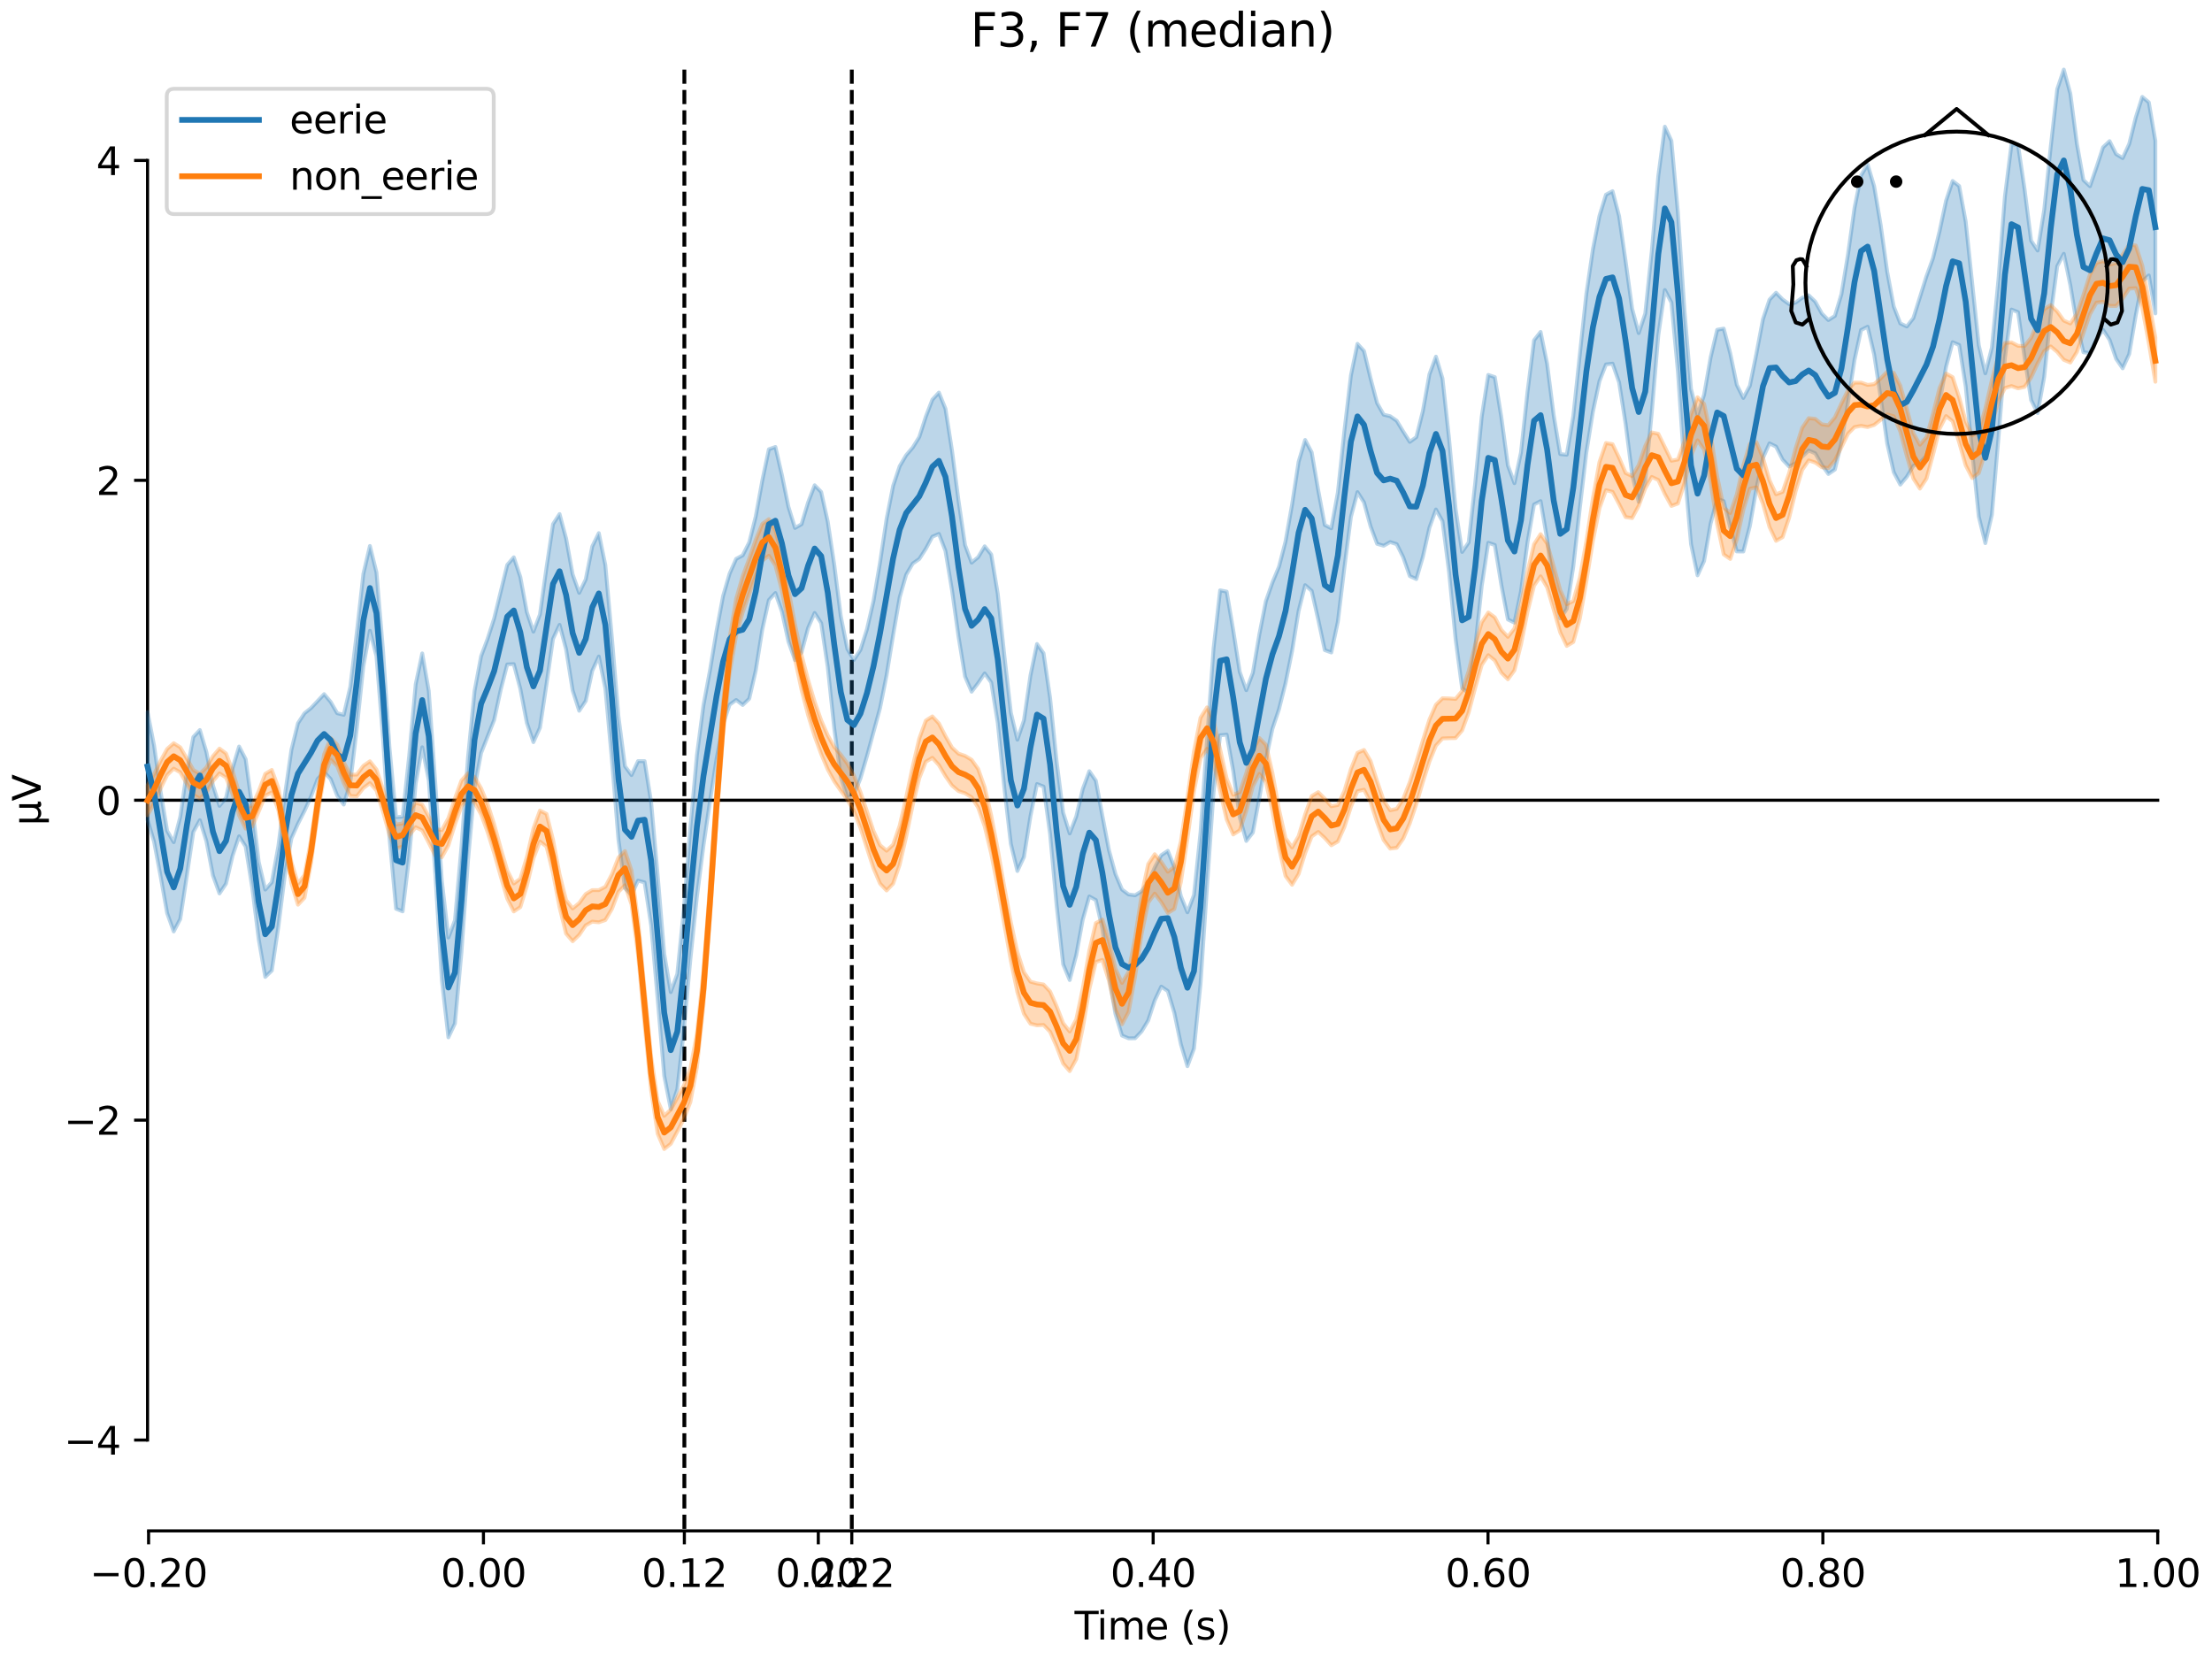 <?xml version="1.0" encoding="utf-8" standalone="no"?>
<!DOCTYPE svg PUBLIC "-//W3C//DTD SVG 1.1//EN"
  "http://www.w3.org/Graphics/SVG/1.1/DTD/svg11.dtd">
<svg xmlns:xlink="http://www.w3.org/1999/xlink" width="576pt" height="432pt" viewBox="0 0 576 432" xmlns="http://www.w3.org/2000/svg" version="1.1">
 <defs>
  <style type="text/css">*{stroke-linejoin: round; stroke-linecap: butt}</style>
 </defs>
 <g id="figure_1">
  <g id="patch_1">
   <path d="M 0 432 
L 576 432 
L 576 0 
L 0 0 
z
" style="fill: #ffffff"/>
  </g>
  <g id="axes_1">
   <g id="patch_2">
    <path d="M 38.421 398.644 
L 561.867 398.644 
L 561.867 18.118 
L 38.421 18.118 
L 38.421 398.644 
z
" style="fill: none; opacity: 0"/>
   </g>
   <g id="patch_3">
    <path d="M 38.421 374.977 
L 38.421 41.785 
" style="fill: none; stroke: #000000; stroke-width: 0.8; stroke-linejoin: miter; stroke-linecap: square"/>
   </g>
   <g id="LineCollection_1">
    <path d="M 178.206 18.118 
L 178.206 398.644 
" clip-path="url(#pbaca45c23a)" style="fill: none; stroke-dasharray: 3.7,1.6; stroke-dashoffset: 0; stroke: #000000"/>
    <path d="M 221.804 18.118 
L 221.804 398.644 
" clip-path="url(#pbaca45c23a)" style="fill: none; stroke-dasharray: 3.7,1.6; stroke-dashoffset: 0; stroke: #000000"/>
   </g>
   <g id="matplotlib.axis_1">
    <g id="xtick_1">
     <g id="line2d_1">
      <defs>
       <path id="me5c1eb3498" d="M 0 0 
L 0 3.5 
" style="stroke: #000000; stroke-width: 0.8"/>
      </defs>
      <g>
       <use xlink:href="#me5c1eb3498" x="38.693" y="398.644" style="stroke: #000000; stroke-width: 0.8"/>
      </g>
     </g>
     <g id="text_1">
      <!-- −0.20 -->
      <g transform="translate(23.37 413.242) scale(0.1 -0.1)">
       <defs>
        <path id="DejaVuSans-2212" d="M 678 2272 
L 4684 2272 
L 4684 1741 
L 678 1741 
L 678 2272 
z
" transform="scale(0.016)"/>
        <path id="DejaVuSans-30" d="M 2034 4250 
Q 1547 4250 1301 3770 
Q 1056 3291 1056 2328 
Q 1056 1369 1301 889 
Q 1547 409 2034 409 
Q 2525 409 2770 889 
Q 3016 1369 3016 2328 
Q 3016 3291 2770 3770 
Q 2525 4250 2034 4250 
z
M 2034 4750 
Q 2819 4750 3233 4129 
Q 3647 3509 3647 2328 
Q 3647 1150 3233 529 
Q 2819 -91 2034 -91 
Q 1250 -91 836 529 
Q 422 1150 422 2328 
Q 422 3509 836 4129 
Q 1250 4750 2034 4750 
z
" transform="scale(0.016)"/>
        <path id="DejaVuSans-2e" d="M 684 794 
L 1344 794 
L 1344 0 
L 684 0 
L 684 794 
z
" transform="scale(0.016)"/>
        <path id="DejaVuSans-32" d="M 1228 531 
L 3431 531 
L 3431 0 
L 469 0 
L 469 531 
Q 828 903 1448 1529 
Q 2069 2156 2228 2338 
Q 2531 2678 2651 2914 
Q 2772 3150 2772 3378 
Q 2772 3750 2511 3984 
Q 2250 4219 1831 4219 
Q 1534 4219 1204 4116 
Q 875 4013 500 3803 
L 500 4441 
Q 881 4594 1212 4672 
Q 1544 4750 1819 4750 
Q 2544 4750 2975 4387 
Q 3406 4025 3406 3419 
Q 3406 3131 3298 2873 
Q 3191 2616 2906 2266 
Q 2828 2175 2409 1742 
Q 1991 1309 1228 531 
z
" transform="scale(0.016)"/>
       </defs>
       <use xlink:href="#DejaVuSans-2212"/>
       <use xlink:href="#DejaVuSans-30" transform="translate(83.789 0)"/>
       <use xlink:href="#DejaVuSans-2e" transform="translate(147.412 0)"/>
       <use xlink:href="#DejaVuSans-32" transform="translate(179.199 0)"/>
       <use xlink:href="#DejaVuSans-30" transform="translate(242.822 0)"/>
      </g>
     </g>
    </g>
    <g id="xtick_2">
     <g id="line2d_2">
      <g>
       <use xlink:href="#me5c1eb3498" x="125.889" y="398.644" style="stroke: #000000; stroke-width: 0.8"/>
      </g>
     </g>
     <g id="text_2">
      <!-- 0.00 -->
      <g transform="translate(114.756 413.242) scale(0.1 -0.1)">
       <use xlink:href="#DejaVuSans-30"/>
       <use xlink:href="#DejaVuSans-2e" transform="translate(63.623 0)"/>
       <use xlink:href="#DejaVuSans-30" transform="translate(95.41 0)"/>
       <use xlink:href="#DejaVuSans-30" transform="translate(159.033 0)"/>
      </g>
     </g>
    </g>
    <g id="xtick_3">
     <g id="line2d_3">
      <g>
       <use xlink:href="#me5c1eb3498" x="178.206" y="398.644" style="stroke: #000000; stroke-width: 0.8"/>
      </g>
     </g>
     <g id="text_3">
      <!-- 0.12 -->
      <g transform="translate(167.073 413.242) scale(0.1 -0.1)">
       <defs>
        <path id="DejaVuSans-31" d="M 794 531 
L 1825 531 
L 1825 4091 
L 703 3866 
L 703 4441 
L 1819 4666 
L 2450 4666 
L 2450 531 
L 3481 531 
L 3481 0 
L 794 0 
L 794 531 
z
" transform="scale(0.016)"/>
       </defs>
       <use xlink:href="#DejaVuSans-30"/>
       <use xlink:href="#DejaVuSans-2e" transform="translate(63.623 0)"/>
       <use xlink:href="#DejaVuSans-31" transform="translate(95.41 0)"/>
       <use xlink:href="#DejaVuSans-32" transform="translate(159.033 0)"/>
      </g>
     </g>
    </g>
    <g id="xtick_4">
     <g id="line2d_4">
      <g>
       <use xlink:href="#me5c1eb3498" x="213.084" y="398.644" style="stroke: #000000; stroke-width: 0.8"/>
      </g>
     </g>
     <g id="text_4">
      <!-- 0.20 -->
      <g transform="translate(201.952 413.242) scale(0.1 -0.1)">
       <use xlink:href="#DejaVuSans-30"/>
       <use xlink:href="#DejaVuSans-2e" transform="translate(63.623 0)"/>
       <use xlink:href="#DejaVuSans-32" transform="translate(95.41 0)"/>
       <use xlink:href="#DejaVuSans-30" transform="translate(159.033 0)"/>
      </g>
     </g>
    </g>
    <g id="xtick_5">
     <g id="line2d_5">
      <g>
       <use xlink:href="#me5c1eb3498" x="221.804" y="398.644" style="stroke: #000000; stroke-width: 0.8"/>
      </g>
     </g>
     <g id="text_5">
      <!-- 0.22 -->
      <g transform="translate(210.671 413.242) scale(0.1 -0.1)">
       <use xlink:href="#DejaVuSans-30"/>
       <use xlink:href="#DejaVuSans-2e" transform="translate(63.623 0)"/>
       <use xlink:href="#DejaVuSans-32" transform="translate(95.41 0)"/>
       <use xlink:href="#DejaVuSans-32" transform="translate(159.033 0)"/>
      </g>
     </g>
    </g>
    <g id="xtick_6">
     <g id="line2d_6">
      <g>
       <use xlink:href="#me5c1eb3498" x="300.28" y="398.644" style="stroke: #000000; stroke-width: 0.8"/>
      </g>
     </g>
     <g id="text_6">
      <!-- 0.40 -->
      <g transform="translate(289.147 413.242) scale(0.1 -0.1)">
       <defs>
        <path id="DejaVuSans-34" d="M 2419 4116 
L 825 1625 
L 2419 1625 
L 2419 4116 
z
M 2253 4666 
L 3047 4666 
L 3047 1625 
L 3713 1625 
L 3713 1100 
L 3047 1100 
L 3047 0 
L 2419 0 
L 2419 1100 
L 313 1100 
L 313 1709 
L 2253 4666 
z
" transform="scale(0.016)"/>
       </defs>
       <use xlink:href="#DejaVuSans-30"/>
       <use xlink:href="#DejaVuSans-2e" transform="translate(63.623 0)"/>
       <use xlink:href="#DejaVuSans-34" transform="translate(95.41 0)"/>
       <use xlink:href="#DejaVuSans-30" transform="translate(159.033 0)"/>
      </g>
     </g>
    </g>
    <g id="xtick_7">
     <g id="line2d_7">
      <g>
       <use xlink:href="#me5c1eb3498" x="387.476" y="398.644" style="stroke: #000000; stroke-width: 0.8"/>
      </g>
     </g>
     <g id="text_7">
      <!-- 0.60 -->
      <g transform="translate(376.343 413.242) scale(0.1 -0.1)">
       <defs>
        <path id="DejaVuSans-36" d="M 2113 2584 
Q 1688 2584 1439 2293 
Q 1191 2003 1191 1497 
Q 1191 994 1439 701 
Q 1688 409 2113 409 
Q 2538 409 2786 701 
Q 3034 994 3034 1497 
Q 3034 2003 2786 2293 
Q 2538 2584 2113 2584 
z
M 3366 4563 
L 3366 3988 
Q 3128 4100 2886 4159 
Q 2644 4219 2406 4219 
Q 1781 4219 1451 3797 
Q 1122 3375 1075 2522 
Q 1259 2794 1537 2939 
Q 1816 3084 2150 3084 
Q 2853 3084 3261 2657 
Q 3669 2231 3669 1497 
Q 3669 778 3244 343 
Q 2819 -91 2113 -91 
Q 1303 -91 875 529 
Q 447 1150 447 2328 
Q 447 3434 972 4092 
Q 1497 4750 2381 4750 
Q 2619 4750 2861 4703 
Q 3103 4656 3366 4563 
z
" transform="scale(0.016)"/>
       </defs>
       <use xlink:href="#DejaVuSans-30"/>
       <use xlink:href="#DejaVuSans-2e" transform="translate(63.623 0)"/>
       <use xlink:href="#DejaVuSans-36" transform="translate(95.41 0)"/>
       <use xlink:href="#DejaVuSans-30" transform="translate(159.033 0)"/>
      </g>
     </g>
    </g>
    <g id="xtick_8">
     <g id="line2d_8">
      <g>
       <use xlink:href="#me5c1eb3498" x="474.671" y="398.644" style="stroke: #000000; stroke-width: 0.8"/>
      </g>
     </g>
     <g id="text_8">
      <!-- 0.80 -->
      <g transform="translate(463.538 413.242) scale(0.1 -0.1)">
       <defs>
        <path id="DejaVuSans-38" d="M 2034 2216 
Q 1584 2216 1326 1975 
Q 1069 1734 1069 1313 
Q 1069 891 1326 650 
Q 1584 409 2034 409 
Q 2484 409 2743 651 
Q 3003 894 3003 1313 
Q 3003 1734 2745 1975 
Q 2488 2216 2034 2216 
z
M 1403 2484 
Q 997 2584 770 2862 
Q 544 3141 544 3541 
Q 544 4100 942 4425 
Q 1341 4750 2034 4750 
Q 2731 4750 3128 4425 
Q 3525 4100 3525 3541 
Q 3525 3141 3298 2862 
Q 3072 2584 2669 2484 
Q 3125 2378 3379 2068 
Q 3634 1759 3634 1313 
Q 3634 634 3220 271 
Q 2806 -91 2034 -91 
Q 1263 -91 848 271 
Q 434 634 434 1313 
Q 434 1759 690 2068 
Q 947 2378 1403 2484 
z
M 1172 3481 
Q 1172 3119 1398 2916 
Q 1625 2713 2034 2713 
Q 2441 2713 2670 2916 
Q 2900 3119 2900 3481 
Q 2900 3844 2670 4047 
Q 2441 4250 2034 4250 
Q 1625 4250 1398 4047 
Q 1172 3844 1172 3481 
z
" transform="scale(0.016)"/>
       </defs>
       <use xlink:href="#DejaVuSans-30"/>
       <use xlink:href="#DejaVuSans-2e" transform="translate(63.623 0)"/>
       <use xlink:href="#DejaVuSans-38" transform="translate(95.41 0)"/>
       <use xlink:href="#DejaVuSans-30" transform="translate(159.033 0)"/>
      </g>
     </g>
    </g>
    <g id="xtick_9">
     <g id="line2d_9">
      <g>
       <use xlink:href="#me5c1eb3498" x="561.867" y="398.644" style="stroke: #000000; stroke-width: 0.8"/>
      </g>
     </g>
     <g id="text_9">
      <!-- 1.00 -->
      <g transform="translate(550.734 413.242) scale(0.1 -0.1)">
       <use xlink:href="#DejaVuSans-31"/>
       <use xlink:href="#DejaVuSans-2e" transform="translate(63.623 0)"/>
       <use xlink:href="#DejaVuSans-30" transform="translate(95.41 0)"/>
       <use xlink:href="#DejaVuSans-30" transform="translate(159.033 0)"/>
      </g>
     </g>
    </g>
    <g id="text_10">
     <!-- Time (s) -->
     <g transform="translate(279.815 426.92) scale(0.1 -0.1)">
      <defs>
       <path id="DejaVuSans-54" d="M -19 4666 
L 3928 4666 
L 3928 4134 
L 2272 4134 
L 2272 0 
L 1638 0 
L 1638 4134 
L -19 4134 
L -19 4666 
z
" transform="scale(0.016)"/>
       <path id="DejaVuSans-69" d="M 603 3500 
L 1178 3500 
L 1178 0 
L 603 0 
L 603 3500 
z
M 603 4863 
L 1178 4863 
L 1178 4134 
L 603 4134 
L 603 4863 
z
" transform="scale(0.016)"/>
       <path id="DejaVuSans-6d" d="M 3328 2828 
Q 3544 3216 3844 3400 
Q 4144 3584 4550 3584 
Q 5097 3584 5394 3201 
Q 5691 2819 5691 2113 
L 5691 0 
L 5113 0 
L 5113 2094 
Q 5113 2597 4934 2840 
Q 4756 3084 4391 3084 
Q 3944 3084 3684 2787 
Q 3425 2491 3425 1978 
L 3425 0 
L 2847 0 
L 2847 2094 
Q 2847 2600 2669 2842 
Q 2491 3084 2119 3084 
Q 1678 3084 1418 2786 
Q 1159 2488 1159 1978 
L 1159 0 
L 581 0 
L 581 3500 
L 1159 3500 
L 1159 2956 
Q 1356 3278 1631 3431 
Q 1906 3584 2284 3584 
Q 2666 3584 2933 3390 
Q 3200 3197 3328 2828 
z
" transform="scale(0.016)"/>
       <path id="DejaVuSans-65" d="M 3597 1894 
L 3597 1613 
L 953 1613 
Q 991 1019 1311 708 
Q 1631 397 2203 397 
Q 2534 397 2845 478 
Q 3156 559 3463 722 
L 3463 178 
Q 3153 47 2828 -22 
Q 2503 -91 2169 -91 
Q 1331 -91 842 396 
Q 353 884 353 1716 
Q 353 2575 817 3079 
Q 1281 3584 2069 3584 
Q 2775 3584 3186 3129 
Q 3597 2675 3597 1894 
z
M 3022 2063 
Q 3016 2534 2758 2815 
Q 2500 3097 2075 3097 
Q 1594 3097 1305 2825 
Q 1016 2553 972 2059 
L 3022 2063 
z
" transform="scale(0.016)"/>
       <path id="DejaVuSans-20" transform="scale(0.016)"/>
       <path id="DejaVuSans-28" d="M 1984 4856 
Q 1566 4138 1362 3434 
Q 1159 2731 1159 2009 
Q 1159 1288 1364 580 
Q 1569 -128 1984 -844 
L 1484 -844 
Q 1016 -109 783 600 
Q 550 1309 550 2009 
Q 550 2706 781 3412 
Q 1013 4119 1484 4856 
L 1984 4856 
z
" transform="scale(0.016)"/>
       <path id="DejaVuSans-73" d="M 2834 3397 
L 2834 2853 
Q 2591 2978 2328 3040 
Q 2066 3103 1784 3103 
Q 1356 3103 1142 2972 
Q 928 2841 928 2578 
Q 928 2378 1081 2264 
Q 1234 2150 1697 2047 
L 1894 2003 
Q 2506 1872 2764 1633 
Q 3022 1394 3022 966 
Q 3022 478 2636 193 
Q 2250 -91 1575 -91 
Q 1294 -91 989 -36 
Q 684 19 347 128 
L 347 722 
Q 666 556 975 473 
Q 1284 391 1588 391 
Q 1994 391 2212 530 
Q 2431 669 2431 922 
Q 2431 1156 2273 1281 
Q 2116 1406 1581 1522 
L 1381 1569 
Q 847 1681 609 1914 
Q 372 2147 372 2553 
Q 372 3047 722 3315 
Q 1072 3584 1716 3584 
Q 2034 3584 2315 3537 
Q 2597 3491 2834 3397 
z
" transform="scale(0.016)"/>
       <path id="DejaVuSans-29" d="M 513 4856 
L 1013 4856 
Q 1481 4119 1714 3412 
Q 1947 2706 1947 2009 
Q 1947 1309 1714 600 
Q 1481 -109 1013 -844 
L 513 -844 
Q 928 -128 1133 580 
Q 1338 1288 1338 2009 
Q 1338 2731 1133 3434 
Q 928 4138 513 4856 
z
" transform="scale(0.016)"/>
      </defs>
      <use xlink:href="#DejaVuSans-54"/>
      <use xlink:href="#DejaVuSans-69" transform="translate(57.959 0)"/>
      <use xlink:href="#DejaVuSans-6d" transform="translate(85.742 0)"/>
      <use xlink:href="#DejaVuSans-65" transform="translate(183.154 0)"/>
      <use xlink:href="#DejaVuSans-20" transform="translate(244.678 0)"/>
      <use xlink:href="#DejaVuSans-28" transform="translate(276.465 0)"/>
      <use xlink:href="#DejaVuSans-73" transform="translate(315.479 0)"/>
      <use xlink:href="#DejaVuSans-29" transform="translate(367.578 0)"/>
     </g>
    </g>
   </g>
   <g id="matplotlib.axis_2">
    <g id="ytick_1">
     <g id="line2d_10">
      <defs>
       <path id="mb773a3d6d8" d="M 0 0 
L -3.5 0 
" style="stroke: #000000; stroke-width: 0.8"/>
      </defs>
      <g>
       <use xlink:href="#mb773a3d6d8" x="38.421" y="374.977" style="stroke: #000000; stroke-width: 0.8"/>
      </g>
     </g>
     <g id="text_11">
      <!-- −4 -->
      <g transform="translate(16.678 378.776) scale(0.1 -0.1)">
       <use xlink:href="#DejaVuSans-2212"/>
       <use xlink:href="#DejaVuSans-34" transform="translate(83.789 0)"/>
      </g>
     </g>
    </g>
    <g id="ytick_2">
     <g id="line2d_11">
      <g>
       <use xlink:href="#mb773a3d6d8" x="38.421" y="291.679" style="stroke: #000000; stroke-width: 0.8"/>
      </g>
     </g>
     <g id="text_12">
      <!-- −2 -->
      <g transform="translate(16.678 295.478) scale(0.1 -0.1)">
       <use xlink:href="#DejaVuSans-2212"/>
       <use xlink:href="#DejaVuSans-32" transform="translate(83.789 0)"/>
      </g>
     </g>
    </g>
    <g id="ytick_3">
     <g id="line2d_12">
      <g>
       <use xlink:href="#mb773a3d6d8" x="38.421" y="208.381" style="stroke: #000000; stroke-width: 0.8"/>
      </g>
     </g>
     <g id="text_13">
      <!-- 0 -->
      <g transform="translate(25.058 212.18) scale(0.1 -0.1)">
       <use xlink:href="#DejaVuSans-30"/>
      </g>
     </g>
    </g>
    <g id="ytick_4">
     <g id="line2d_13">
      <g>
       <use xlink:href="#mb773a3d6d8" x="38.421" y="125.083" style="stroke: #000000; stroke-width: 0.8"/>
      </g>
     </g>
     <g id="text_14">
      <!-- 2 -->
      <g transform="translate(25.058 128.882) scale(0.1 -0.1)">
       <use xlink:href="#DejaVuSans-32"/>
      </g>
     </g>
    </g>
    <g id="ytick_5">
     <g id="line2d_14">
      <g>
       <use xlink:href="#mb773a3d6d8" x="38.421" y="41.785" style="stroke: #000000; stroke-width: 0.8"/>
      </g>
     </g>
     <g id="text_15">
      <!-- 4 -->
      <g transform="translate(25.058 45.584) scale(0.1 -0.1)">
       <use xlink:href="#DejaVuSans-34"/>
      </g>
     </g>
    </g>
    <g id="text_16">
     <!-- µV -->
     <g transform="translate(10.599 214.982) rotate(-90) scale(0.1 -0.1)">
      <defs>
       <path id="DejaVuSans-b5" d="M 544 -1331 
L 544 3500 
L 1119 3500 
L 1119 1325 
Q 1119 872 1334 640 
Q 1550 409 1972 409 
Q 2434 409 2667 671 
Q 2900 934 2900 1459 
L 2900 3500 
L 3475 3500 
L 3475 806 
Q 3475 619 3529 530 
Q 3584 441 3700 441 
Q 3728 441 3778 458 
Q 3828 475 3916 513 
L 3916 50 
Q 3788 -22 3673 -56 
Q 3559 -91 3450 -91 
Q 3234 -91 3106 31 
Q 2978 153 2931 403 
Q 2775 156 2548 32 
Q 2322 -91 2016 -91 
Q 1697 -91 1473 31 
Q 1250 153 1119 397 
L 1119 -1331 
L 544 -1331 
z
" transform="scale(0.016)"/>
       <path id="DejaVuSans-56" d="M 1831 0 
L 50 4666 
L 709 4666 
L 2188 738 
L 3669 4666 
L 4325 4666 
L 2547 0 
L 1831 0 
z
" transform="scale(0.016)"/>
      </defs>
      <use xlink:href="#DejaVuSans-b5"/>
      <use xlink:href="#DejaVuSans-56" transform="translate(63.623 0)"/>
     </g>
    </g>
   </g>
   <g id="patch_4">
    <path d="M 38.693 398.644 
L 561.867 398.644 
" style="fill: none; stroke: #000000; stroke-width: 0.8; stroke-linejoin: miter; stroke-linecap: square"/>
   </g>
   <g id="patch_5">
    <path d="M 38.421 208.381 
L 561.867 208.381 
" style="fill: none; stroke: #000000; stroke-width: 0.8; stroke-linejoin: miter; stroke-linecap: square"/>
   </g>
   <g id="text_17">
    <!-- F3, F7 (median) -->
    <g transform="translate(252.713 12.118) scale(0.12 -0.12)">
     <defs>
      <path id="DejaVuSans-46" d="M 628 4666 
L 3309 4666 
L 3309 4134 
L 1259 4134 
L 1259 2759 
L 3109 2759 
L 3109 2228 
L 1259 2228 
L 1259 0 
L 628 0 
L 628 4666 
z
" transform="scale(0.016)"/>
      <path id="DejaVuSans-33" d="M 2597 2516 
Q 3050 2419 3304 2112 
Q 3559 1806 3559 1356 
Q 3559 666 3084 287 
Q 2609 -91 1734 -91 
Q 1441 -91 1130 -33 
Q 819 25 488 141 
L 488 750 
Q 750 597 1062 519 
Q 1375 441 1716 441 
Q 2309 441 2620 675 
Q 2931 909 2931 1356 
Q 2931 1769 2642 2001 
Q 2353 2234 1838 2234 
L 1294 2234 
L 1294 2753 
L 1863 2753 
Q 2328 2753 2575 2939 
Q 2822 3125 2822 3475 
Q 2822 3834 2567 4026 
Q 2313 4219 1838 4219 
Q 1578 4219 1281 4162 
Q 984 4106 628 3988 
L 628 4550 
Q 988 4650 1302 4700 
Q 1616 4750 1894 4750 
Q 2613 4750 3031 4423 
Q 3450 4097 3450 3541 
Q 3450 3153 3228 2886 
Q 3006 2619 2597 2516 
z
" transform="scale(0.016)"/>
      <path id="DejaVuSans-2c" d="M 750 794 
L 1409 794 
L 1409 256 
L 897 -744 
L 494 -744 
L 750 256 
L 750 794 
z
" transform="scale(0.016)"/>
      <path id="DejaVuSans-37" d="M 525 4666 
L 3525 4666 
L 3525 4397 
L 1831 0 
L 1172 0 
L 2766 4134 
L 525 4134 
L 525 4666 
z
" transform="scale(0.016)"/>
      <path id="DejaVuSans-64" d="M 2906 2969 
L 2906 4863 
L 3481 4863 
L 3481 0 
L 2906 0 
L 2906 525 
Q 2725 213 2448 61 
Q 2172 -91 1784 -91 
Q 1150 -91 751 415 
Q 353 922 353 1747 
Q 353 2572 751 3078 
Q 1150 3584 1784 3584 
Q 2172 3584 2448 3432 
Q 2725 3281 2906 2969 
z
M 947 1747 
Q 947 1113 1208 752 
Q 1469 391 1925 391 
Q 2381 391 2643 752 
Q 2906 1113 2906 1747 
Q 2906 2381 2643 2742 
Q 2381 3103 1925 3103 
Q 1469 3103 1208 2742 
Q 947 2381 947 1747 
z
" transform="scale(0.016)"/>
      <path id="DejaVuSans-61" d="M 2194 1759 
Q 1497 1759 1228 1600 
Q 959 1441 959 1056 
Q 959 750 1161 570 
Q 1363 391 1709 391 
Q 2188 391 2477 730 
Q 2766 1069 2766 1631 
L 2766 1759 
L 2194 1759 
z
M 3341 1997 
L 3341 0 
L 2766 0 
L 2766 531 
Q 2569 213 2275 61 
Q 1981 -91 1556 -91 
Q 1019 -91 701 211 
Q 384 513 384 1019 
Q 384 1609 779 1909 
Q 1175 2209 1959 2209 
L 2766 2209 
L 2766 2266 
Q 2766 2663 2505 2880 
Q 2244 3097 1772 3097 
Q 1472 3097 1187 3025 
Q 903 2953 641 2809 
L 641 3341 
Q 956 3463 1253 3523 
Q 1550 3584 1831 3584 
Q 2591 3584 2966 3190 
Q 3341 2797 3341 1997 
z
" transform="scale(0.016)"/>
      <path id="DejaVuSans-6e" d="M 3513 2113 
L 3513 0 
L 2938 0 
L 2938 2094 
Q 2938 2591 2744 2837 
Q 2550 3084 2163 3084 
Q 1697 3084 1428 2787 
Q 1159 2491 1159 1978 
L 1159 0 
L 581 0 
L 581 3500 
L 1159 3500 
L 1159 2956 
Q 1366 3272 1645 3428 
Q 1925 3584 2291 3584 
Q 2894 3584 3203 3211 
Q 3513 2838 3513 2113 
z
" transform="scale(0.016)"/>
     </defs>
     <use xlink:href="#DejaVuSans-46"/>
     <use xlink:href="#DejaVuSans-33" transform="translate(57.52 0)"/>
     <use xlink:href="#DejaVuSans-2c" transform="translate(121.143 0)"/>
     <use xlink:href="#DejaVuSans-20" transform="translate(152.93 0)"/>
     <use xlink:href="#DejaVuSans-46" transform="translate(184.717 0)"/>
     <use xlink:href="#DejaVuSans-37" transform="translate(242.236 0)"/>
     <use xlink:href="#DejaVuSans-20" transform="translate(305.859 0)"/>
     <use xlink:href="#DejaVuSans-28" transform="translate(337.646 0)"/>
     <use xlink:href="#DejaVuSans-6d" transform="translate(376.66 0)"/>
     <use xlink:href="#DejaVuSans-65" transform="translate(474.072 0)"/>
     <use xlink:href="#DejaVuSans-64" transform="translate(535.596 0)"/>
     <use xlink:href="#DejaVuSans-69" transform="translate(599.072 0)"/>
     <use xlink:href="#DejaVuSans-61" transform="translate(626.855 0)"/>
     <use xlink:href="#DejaVuSans-6e" transform="translate(688.135 0)"/>
     <use xlink:href="#DejaVuSans-29" transform="translate(751.514 0)"/>
    </g>
   </g>
   <g id="legend_1">
    <g id="patch_6">
     <path d="M 45.421 55.753 
L 126.563 55.753 
Q 128.563 55.753 128.563 53.753 
L 128.563 25.118 
Q 128.563 23.118 126.563 23.118 
L 45.421 23.118 
Q 43.421 23.118 43.421 25.118 
L 43.421 53.753 
Q 43.421 55.753 45.421 55.753 
z
" style="fill: #ffffff; opacity: 0.8; stroke: #cccccc; stroke-linejoin: miter"/>
    </g>
    <g id="line2d_15">
     <path d="M 47.421 31.217 
L 57.421 31.217 
L 67.421 31.217 
" style="fill: none; stroke: #1f77b4; stroke-width: 1.5; stroke-linecap: square"/>
    </g>
    <g id="text_18">
     <!-- eerie -->
     <g transform="translate(75.421 34.717) scale(0.1 -0.1)">
      <defs>
       <path id="DejaVuSans-72" d="M 2631 2963 
Q 2534 3019 2420 3045 
Q 2306 3072 2169 3072 
Q 1681 3072 1420 2755 
Q 1159 2438 1159 1844 
L 1159 0 
L 581 0 
L 581 3500 
L 1159 3500 
L 1159 2956 
Q 1341 3275 1631 3429 
Q 1922 3584 2338 3584 
Q 2397 3584 2469 3576 
Q 2541 3569 2628 3553 
L 2631 2963 
z
" transform="scale(0.016)"/>
      </defs>
      <use xlink:href="#DejaVuSans-65"/>
      <use xlink:href="#DejaVuSans-65" transform="translate(61.523 0)"/>
      <use xlink:href="#DejaVuSans-72" transform="translate(123.047 0)"/>
      <use xlink:href="#DejaVuSans-69" transform="translate(164.16 0)"/>
      <use xlink:href="#DejaVuSans-65" transform="translate(191.943 0)"/>
     </g>
    </g>
    <g id="line2d_16">
     <path d="M 47.421 45.895 
L 57.421 45.895 
L 67.421 45.895 
" style="fill: none; stroke: #ff7f0e; stroke-width: 1.5; stroke-linecap: square"/>
    </g>
    <g id="text_19">
     <!-- non_eerie -->
     <g transform="translate(75.421 49.395) scale(0.1 -0.1)">
      <defs>
       <path id="DejaVuSans-6f" d="M 1959 3097 
Q 1497 3097 1228 2736 
Q 959 2375 959 1747 
Q 959 1119 1226 758 
Q 1494 397 1959 397 
Q 2419 397 2687 759 
Q 2956 1122 2956 1747 
Q 2956 2369 2687 2733 
Q 2419 3097 1959 3097 
z
M 1959 3584 
Q 2709 3584 3137 3096 
Q 3566 2609 3566 1747 
Q 3566 888 3137 398 
Q 2709 -91 1959 -91 
Q 1206 -91 779 398 
Q 353 888 353 1747 
Q 353 2609 779 3096 
Q 1206 3584 1959 3584 
z
" transform="scale(0.016)"/>
       <path id="DejaVuSans-5f" d="M 3263 -1063 
L 3263 -1509 
L -63 -1509 
L -63 -1063 
L 3263 -1063 
z
" transform="scale(0.016)"/>
      </defs>
      <use xlink:href="#DejaVuSans-6e"/>
      <use xlink:href="#DejaVuSans-6f" transform="translate(63.379 0)"/>
      <use xlink:href="#DejaVuSans-6e" transform="translate(124.561 0)"/>
      <use xlink:href="#DejaVuSans-5f" transform="translate(187.939 0)"/>
      <use xlink:href="#DejaVuSans-65" transform="translate(237.939 0)"/>
      <use xlink:href="#DejaVuSans-65" transform="translate(299.463 0)"/>
      <use xlink:href="#DejaVuSans-72" transform="translate(360.986 0)"/>
      <use xlink:href="#DejaVuSans-69" transform="translate(402.1 0)"/>
      <use xlink:href="#DejaVuSans-65" transform="translate(429.883 0)"/>
     </g>
    </g>
   </g>
   <g id="FillBetweenPolyCollection_1">
    <defs>
     <path id="m69d04eda24" d="M 38.421 -246.573 
L 38.421 -218.496 
L 40.124 -212.815 
L 41.827 -203.767 
L 43.53 -194.189 
L 45.233 -189.447 
L 46.936 -192.678 
L 48.639 -203.849 
L 50.342 -215.339 
L 52.045 -218.43 
L 53.748 -212.955 
L 55.451 -204.026 
L 57.154 -199.343 
L 58.857 -201.891 
L 60.56 -209.14 
L 62.263 -214.227 
L 63.966 -211.566 
L 65.669 -200.915 
L 67.372 -187.386 
L 69.075 -177.611 
L 70.778 -179.258 
L 72.481 -190.631 
L 74.184 -204.183 
L 75.887 -213.69 
L 77.59 -217.493 
L 79.294 -220.834 
L 80.997 -224.591 
L 82.7 -229.138 
L 84.403 -230.956 
L 86.106 -229.13 
L 87.809 -224.834 
L 89.512 -222.487 
L 91.215 -228.174 
L 92.918 -242.37 
L 94.621 -258.532 
L 96.324 -267.754 
L 98.027 -261.148 
L 99.73 -239.826 
L 101.433 -213.688 
L 103.136 -195.353 
L 104.839 -194.675 
L 106.542 -208.844 
L 108.245 -227.975 
L 109.948 -237.42 
L 111.651 -228.81 
L 113.354 -204.348 
L 115.057 -176.784 
L 116.76 -161.878 
L 118.463 -165.49 
L 120.166 -184.058 
L 121.87 -207.961 
L 123.573 -226.88 
L 125.276 -235.897 
L 126.979 -240.231 
L 128.682 -244.528 
L 130.385 -252.376 
L 132.088 -258.982 
L 133.791 -259.061 
L 135.494 -252.625 
L 137.197 -243.746 
L 138.9 -238.75 
L 140.603 -242.486 
L 142.306 -253.824 
L 144.009 -265.645 
L 145.712 -269.297 
L 147.415 -262.906 
L 149.118 -252.203 
L 150.821 -246.912 
L 152.524 -249.465 
L 154.227 -257.317 
L 155.93 -261.046 
L 157.633 -252.732 
L 159.336 -234.179 
L 161.039 -213.408 
L 162.742 -200.726 
L 164.446 -198.993 
L 166.149 -202.684 
L 167.852 -202.222 
L 169.555 -191.088 
L 171.258 -171.798 
L 172.961 -151.885 
L 174.664 -143.182 
L 176.367 -148.371 
L 178.07 -163.541 
L 179.773 -182.18 
L 181.476 -198.505 
L 183.179 -211.778 
L 184.882 -223.421 
L 186.585 -234.354 
L 188.288 -243.482 
L 189.991 -248.495 
L 191.694 -249.725 
L 193.397 -248.422 
L 195.1 -250.049 
L 196.803 -257.432 
L 198.506 -268.093 
L 200.209 -275.747 
L 201.912 -277.576 
L 203.615 -272.708 
L 205.318 -264.917 
L 207.022 -260.114 
L 208.725 -262.134 
L 210.428 -268.481 
L 212.131 -272.387 
L 213.834 -269.737 
L 215.537 -258.338 
L 217.24 -242.308 
L 218.943 -229.649 
L 220.646 -224.209 
L 222.349 -225.135 
L 224.052 -229.282 
L 225.755 -235.092 
L 227.458 -241.355 
L 229.161 -247.617 
L 230.864 -256.167 
L 232.567 -266.615 
L 234.27 -276.432 
L 235.973 -282.365 
L 237.676 -285.251 
L 239.379 -286.442 
L 241.082 -289.083 
L 242.785 -292.241 
L 244.488 -292.976 
L 246.191 -288.546 
L 247.894 -278.371 
L 249.598 -266.22 
L 251.301 -255.841 
L 253.004 -251.882 
L 254.707 -254.12 
L 256.41 -256.652 
L 258.113 -254.295 
L 259.816 -243.765 
L 261.519 -226.943 
L 263.222 -212.264 
L 264.925 -205.195 
L 266.628 -208.831 
L 268.331 -219.477 
L 270.034 -227.845 
L 271.737 -227.179 
L 273.44 -214.842 
L 275.143 -196.281 
L 276.846 -180.887 
L 278.549 -176.796 
L 280.252 -183.289 
L 281.955 -192.57 
L 283.658 -198.563 
L 285.361 -197.62 
L 287.064 -190.134 
L 288.767 -177.695 
L 290.47 -167.918 
L 292.174 -162.336 
L 293.877 -161.626 
L 295.58 -161.641 
L 297.283 -163.431 
L 298.986 -166.261 
L 300.689 -171.48 
L 302.392 -175.089 
L 304.095 -173.925 
L 305.798 -168.253 
L 307.501 -160.063 
L 309.204 -154.362 
L 310.907 -158.943 
L 312.61 -175.752 
L 314.313 -201.228 
L 316.016 -225.735 
L 317.719 -240.536 
L 319.422 -240.696 
L 321.125 -231.251 
L 322.828 -219.153 
L 324.531 -213.014 
L 326.234 -215.202 
L 327.937 -224.229 
L 329.64 -234.203 
L 331.343 -242.225 
L 333.046 -247.314 
L 334.75 -254.081 
L 336.453 -262.444 
L 338.156 -272.901 
L 339.859 -279.628 
L 341.562 -278.134 
L 343.265 -270.646 
L 344.968 -262.715 
L 346.671 -262.093 
L 348.374 -270.113 
L 350.077 -284.2 
L 351.78 -297.4 
L 353.483 -303.864 
L 355.186 -301.177 
L 356.889 -294.956 
L 358.592 -290.393 
L 360.295 -289.888 
L 361.998 -290.844 
L 363.701 -290.298 
L 365.404 -286.883 
L 367.107 -281.991 
L 368.81 -281.212 
L 370.513 -286.998 
L 372.216 -294.568 
L 373.919 -299.325 
L 375.622 -296.28 
L 377.326 -283.074 
L 379.029 -265.672 
L 380.732 -252.746 
L 382.435 -251.576 
L 384.138 -263.345 
L 385.841 -279.42 
L 387.544 -290.657 
L 389.247 -290.088 
L 390.95 -279.656 
L 392.653 -270.692 
L 394.356 -269.864 
L 396.059 -278.001 
L 397.762 -290.786 
L 399.465 -300.621 
L 401.168 -301.515 
L 402.871 -291.544 
L 404.574 -278.486 
L 406.277 -270.97 
L 407.98 -273.42 
L 409.683 -284.437 
L 411.386 -299.719 
L 413.089 -314.199 
L 414.792 -324.791 
L 416.495 -332.738 
L 418.198 -337.105 
L 419.902 -337.301 
L 421.605 -332.433 
L 423.308 -321.635 
L 425.011 -308.388 
L 426.714 -301.323 
L 428.417 -306.678 
L 430.12 -324.642 
L 431.823 -344.715 
L 433.526 -356.485 
L 435.229 -353.24 
L 436.932 -335.151 
L 438.635 -309.917 
L 440.338 -290.337 
L 442.041 -282.188 
L 443.744 -285.907 
L 445.447 -295.67 
L 447.15 -302.119 
L 448.853 -301.506 
L 450.556 -294.628 
L 452.259 -288.405 
L 453.962 -288.386 
L 455.665 -295.031 
L 457.368 -304.825 
L 459.071 -312.736 
L 460.774 -316.549 
L 462.478 -315.71 
L 464.181 -312.319 
L 465.884 -310.512 
L 467.587 -311.365 
L 469.29 -313.11 
L 470.993 -314.684 
L 472.696 -313.946 
L 474.399 -310.953 
L 476.102 -308.57 
L 477.805 -309.739 
L 479.508 -316.783 
L 481.211 -327.174 
L 482.914 -338.271 
L 484.617 -346.062 
L 486.32 -346.923 
L 488.023 -339.709 
L 489.726 -328.477 
L 491.429 -316.502 
L 493.132 -309.027 
L 494.835 -305.804 
L 496.538 -307.852 
L 498.241 -310.706 
L 499.944 -311.552 
L 501.647 -313.329 
L 503.35 -318.616 
L 505.054 -326.973 
L 506.757 -336.511 
L 508.46 -342.891 
L 510.163 -342.16 
L 511.866 -331.428 
L 513.569 -314.189 
L 515.272 -297.494 
L 516.975 -290.562 
L 518.678 -297.952 
L 520.381 -317.785 
L 522.084 -338.819 
L 523.787 -351.397 
L 525.49 -350.713 
L 527.193 -338.953 
L 528.896 -327.824 
L 530.599 -324.426 
L 532.302 -333.811 
L 534.005 -350.039 
L 535.708 -362.685 
L 537.411 -365.916 
L 539.114 -357.696 
L 540.817 -347.4 
L 542.52 -340.264 
L 544.223 -340.045 
L 545.926 -343.643 
L 547.63 -346.109 
L 549.333 -343.508 
L 551.036 -338.561 
L 552.739 -336.086 
L 554.442 -339.809 
L 556.145 -349.868 
L 557.848 -358.749 
L 559.551 -360.271 
L 561.254 -350.397 
L 561.254 -395.306 
L 561.254 -395.306 
L 559.551 -405.35 
L 557.848 -406.767 
L 556.145 -401.39 
L 554.442 -394.521 
L 552.739 -390.83 
L 551.036 -391.86 
L 549.333 -395.246 
L 547.63 -393.657 
L 545.926 -388.456 
L 544.223 -383.508 
L 542.52 -385.12 
L 540.817 -394.583 
L 539.114 -407.609 
L 537.411 -413.882 
L 535.708 -408.802 
L 534.005 -393.78 
L 532.302 -377.357 
L 530.599 -366.765 
L 528.896 -369.334 
L 527.193 -382.77 
L 525.49 -394.226 
L 523.787 -394.427 
L 522.084 -380.928 
L 520.381 -359.125 
L 518.678 -341.467 
L 516.975 -334.791 
L 515.272 -342.091 
L 513.569 -358.144 
L 511.866 -374.276 
L 510.163 -383.56 
L 508.46 -384.875 
L 506.757 -379.754 
L 505.054 -371.787 
L 503.35 -364.763 
L 501.647 -360.054 
L 499.944 -354.619 
L 498.241 -349.179 
L 496.538 -346.982 
L 494.835 -347.783 
L 493.132 -352.194 
L 491.429 -361.215 
L 489.726 -373.423 
L 488.023 -383.503 
L 486.32 -389.197 
L 484.617 -386.306 
L 482.914 -377.867 
L 481.211 -365.745 
L 479.508 -355.422 
L 477.805 -349.74 
L 476.102 -348.656 
L 474.399 -350.367 
L 472.696 -353.439 
L 470.993 -355.096 
L 469.29 -354.47 
L 467.587 -353.214 
L 465.884 -352.8 
L 464.181 -354.032 
L 462.478 -355.776 
L 460.774 -353.968 
L 459.071 -348.881 
L 457.368 -339.934 
L 455.665 -331.553 
L 453.962 -328.375 
L 452.259 -331.784 
L 450.556 -339.977 
L 448.853 -346.438 
L 447.15 -346.122 
L 445.447 -338.945 
L 443.744 -329.217 
L 442.041 -323.862 
L 440.338 -330.735 
L 438.635 -351.021 
L 436.932 -376.568 
L 435.229 -395.337 
L 433.526 -399.014 
L 431.823 -386.211 
L 430.12 -366.565 
L 428.417 -350.354 
L 426.714 -345.264 
L 425.011 -351.6 
L 423.308 -363.964 
L 421.605 -375.746 
L 419.902 -382.22 
L 418.198 -381.322 
L 416.495 -375.787 
L 414.792 -367.095 
L 413.089 -355.511 
L 411.386 -339.738 
L 409.683 -323.642 
L 407.98 -313.586 
L 406.277 -313.758 
L 404.574 -323.899 
L 402.871 -337.252 
L 401.168 -345.57 
L 399.465 -343.405 
L 397.762 -329.928 
L 396.059 -314.163 
L 394.356 -306.177 
L 392.653 -310.795 
L 390.95 -323.331 
L 389.247 -333.802 
L 387.544 -334.37 
L 385.841 -323.513 
L 384.138 -306.169 
L 382.435 -290.739 
L 380.732 -288.276 
L 379.029 -299.513 
L 377.326 -317.824 
L 375.622 -333.448 
L 373.919 -339.133 
L 372.216 -334.529 
L 370.513 -324.968 
L 368.81 -318.179 
L 367.107 -316.942 
L 365.404 -319.623 
L 363.701 -322.436 
L 361.998 -323.62 
L 360.295 -324.03 
L 358.592 -327.046 
L 356.889 -333.516 
L 355.186 -340.6 
L 353.483 -342.47 
L 351.78 -334.243 
L 350.077 -319.803 
L 348.374 -303.784 
L 346.671 -294.432 
L 344.968 -295.296 
L 343.265 -304.329 
L 341.562 -314.216 
L 339.859 -317.439 
L 338.156 -311.771 
L 336.453 -300.626 
L 334.75 -291.01 
L 333.046 -284.417 
L 331.343 -280.338 
L 329.64 -275.455 
L 327.937 -266.827 
L 326.234 -256.797 
L 324.531 -252.277 
L 322.828 -257.04 
L 321.125 -267.942 
L 319.422 -277.942 
L 317.719 -278.278 
L 316.016 -263.227 
L 314.313 -239.362 
L 312.61 -215.181 
L 310.907 -198.954 
L 309.204 -194.441 
L 307.501 -198.618 
L 305.798 -206.202 
L 304.095 -210.44 
L 302.392 -209.315 
L 300.689 -206.117 
L 298.986 -202.223 
L 297.283 -199.934 
L 295.58 -198.869 
L 293.877 -199.094 
L 292.174 -200.369 
L 290.47 -204.378 
L 288.767 -210.627 
L 287.064 -219.55 
L 285.361 -228.716 
L 283.658 -231.185 
L 281.955 -226.557 
L 280.252 -219.391 
L 278.549 -214.975 
L 276.846 -220.403 
L 275.143 -233.701 
L 273.44 -250.264 
L 271.737 -261.917 
L 270.034 -264.303 
L 268.331 -256.136 
L 266.628 -244.408 
L 264.925 -239.388 
L 263.222 -246.456 
L 261.519 -261.42 
L 259.816 -277.389 
L 258.113 -287.64 
L 256.41 -289.748 
L 254.707 -286.909 
L 253.004 -285.492 
L 251.301 -290.073 
L 249.598 -301.613 
L 247.894 -314.728 
L 246.191 -325.589 
L 244.488 -329.78 
L 242.785 -327.935 
L 241.082 -323.503 
L 239.379 -318.205 
L 237.676 -315.47 
L 235.973 -313.482 
L 234.27 -310.601 
L 232.567 -305.485 
L 230.864 -296.867 
L 229.161 -285.553 
L 227.458 -275.513 
L 225.755 -268.149 
L 224.052 -262.765 
L 222.349 -260.162 
L 220.646 -263.044 
L 218.943 -271.537 
L 217.24 -284.949 
L 215.537 -296.202 
L 213.834 -303.9 
L 212.131 -305.643 
L 210.428 -301.19 
L 208.725 -295.502 
L 207.022 -294.521 
L 205.318 -299.993 
L 203.615 -308.275 
L 201.912 -315.619 
L 200.209 -315.01 
L 198.506 -306.898 
L 196.803 -297.568 
L 195.1 -290.777 
L 193.397 -287.396 
L 191.694 -286.474 
L 189.991 -282.64 
L 188.288 -276.798 
L 186.585 -267.752 
L 184.882 -257.464 
L 183.179 -248.338 
L 181.476 -235.363 
L 179.773 -216.5 
L 178.07 -195.23 
L 176.367 -178.385 
L 174.664 -173.663 
L 172.961 -183.645 
L 171.258 -204.075 
L 169.555 -223.126 
L 167.852 -233.799 
L 166.149 -233.807 
L 164.446 -230.17 
L 162.742 -232.478 
L 161.039 -245.484 
L 159.336 -265.985 
L 157.633 -284.832 
L 155.93 -293.178 
L 154.227 -289.726 
L 152.524 -281.116 
L 150.821 -277.619 
L 149.118 -282.427 
L 147.415 -291.78 
L 145.712 -298.139 
L 144.009 -295.528 
L 142.306 -284.191 
L 140.603 -272.01 
L 138.9 -267.527 
L 137.197 -272.581 
L 135.494 -281.75 
L 133.791 -286.882 
L 132.088 -284.905 
L 130.385 -277.939 
L 128.682 -270.97 
L 126.979 -265.682 
L 125.276 -261.133 
L 123.573 -252.047 
L 121.87 -234.824 
L 120.166 -211.58 
L 118.463 -192.352 
L 116.76 -187.867 
L 115.057 -202.623 
L 113.354 -228.048 
L 111.651 -252.082 
L 109.948 -261.855 
L 108.245 -253.815 
L 106.542 -235.146 
L 104.839 -219.344 
L 103.136 -219.227 
L 101.433 -237.172 
L 99.73 -262.776 
L 98.027 -282.967 
L 96.324 -289.838 
L 94.621 -282.568 
L 92.918 -267.333 
L 91.215 -253.162 
L 89.512 -245.861 
L 87.809 -246.28 
L 86.106 -249.226 
L 84.403 -251.251 
L 82.7 -249.448 
L 80.997 -247.635 
L 79.294 -246.275 
L 77.59 -243.677 
L 75.887 -236.762 
L 74.184 -224.989 
L 72.481 -211.663 
L 70.778 -202.266 
L 69.075 -200.342 
L 67.372 -207.561 
L 65.669 -221.91 
L 63.966 -234.323 
L 62.263 -237.612 
L 60.56 -231.942 
L 58.857 -224.25 
L 57.154 -222.159 
L 55.451 -227.51 
L 53.748 -236.175 
L 52.045 -241.904 
L 50.342 -240.092 
L 48.639 -230.991 
L 46.936 -219.27 
L 45.233 -212.707 
L 43.53 -215.651 
L 41.827 -225.825 
L 40.124 -237.866 
L 38.421 -246.573 
z
" style="stroke: #1f77b4; stroke-opacity: 0.3"/>
    </defs>
    <g>
     <use xlink:href="#m69d04eda24" x="0" y="432" style="fill: #1f77b4; fill-opacity: 0.3; stroke: #1f77b4; stroke-opacity: 0.3"/>
    </g>
   </g>
   <g id="FillBetweenPolyCollection_2">
    <defs>
     <path id="m6e5ecc63b6" d="M 38.421 -227.491 
L 38.421 -219.697 
L 40.124 -222.837 
L 41.827 -226.703 
L 43.53 -230.191 
L 45.233 -231.849 
L 46.936 -230.897 
L 48.639 -227.936 
L 50.342 -224.986 
L 52.045 -224.065 
L 53.748 -225.627 
L 55.451 -228.594 
L 57.154 -230.613 
L 58.857 -229.532 
L 60.56 -225.217 
L 62.263 -219.663 
L 63.966 -216.223 
L 65.669 -216.752 
L 67.372 -220.669 
L 69.075 -224.821 
L 70.778 -225.655 
L 72.481 -221.045 
L 74.184 -211.761 
L 75.887 -201.911 
L 77.59 -196.417 
L 79.294 -198.218 
L 80.997 -207.299 
L 82.7 -219.689 
L 84.403 -229.793 
L 86.106 -234.175 
L 87.809 -232.506 
L 89.512 -228.084 
L 91.215 -224.728 
L 92.918 -224.629 
L 94.621 -226.785 
L 96.324 -228.069 
L 98.027 -226.168 
L 99.73 -220.666 
L 101.433 -214.538 
L 103.136 -211.038 
L 104.839 -211.566 
L 106.542 -214.446 
L 108.245 -216.59 
L 109.948 -215.762 
L 111.651 -212.546 
L 113.354 -209.179 
L 115.057 -208.793 
L 116.76 -211.864 
L 118.463 -217.309 
L 120.166 -222.05 
L 121.87 -224.032 
L 123.573 -222.998 
L 125.276 -219.951 
L 126.979 -215.303 
L 128.682 -209.868 
L 130.385 -203.822 
L 132.088 -197.986 
L 133.791 -194.657 
L 135.494 -195.799 
L 137.197 -201.302 
L 138.9 -208.48 
L 140.603 -212.855 
L 142.306 -211.571 
L 144.009 -204.624 
L 145.712 -195.729 
L 147.415 -188.87 
L 149.118 -186.899 
L 150.821 -188.546 
L 152.524 -191.045 
L 154.227 -192.006 
L 155.93 -191.836 
L 157.633 -192.421 
L 159.336 -195.283 
L 161.039 -199.756 
L 162.742 -201.488 
L 164.446 -196.503 
L 166.149 -183.372 
L 167.852 -165.168 
L 169.555 -148.024 
L 171.258 -136.775 
L 172.961 -132.793 
L 174.664 -134.148 
L 176.367 -137.346 
L 178.07 -140.647 
L 179.773 -145.033 
L 181.476 -154.064 
L 183.179 -170.238 
L 184.882 -192.848 
L 186.585 -218.193 
L 188.288 -240.538 
L 189.991 -256.73 
L 191.694 -266.536 
L 193.397 -272.554 
L 195.1 -277.334 
L 196.803 -282.07 
L 198.506 -286.029 
L 200.209 -287.277 
L 201.912 -284.752 
L 203.615 -278.208 
L 205.318 -269.443 
L 207.022 -260.347 
L 208.725 -252.334 
L 210.428 -245.781 
L 212.131 -240.31 
L 213.834 -235.666 
L 215.537 -231.646 
L 217.24 -228.529 
L 218.943 -226.089 
L 220.646 -223.786 
L 222.349 -220.792 
L 224.052 -216.456 
L 225.755 -211.161 
L 227.458 -205.912 
L 229.161 -201.919 
L 230.864 -200.119 
L 232.567 -201.893 
L 234.27 -206.842 
L 235.973 -214.163 
L 237.676 -222.395 
L 239.379 -229.347 
L 241.082 -233.654 
L 242.785 -234.668 
L 244.488 -232.777 
L 246.191 -229.9 
L 247.894 -227.449 
L 249.598 -225.998 
L 251.301 -225.44 
L 253.004 -224.39 
L 254.707 -221.717 
L 256.41 -216.823 
L 258.113 -209.716 
L 259.816 -200.948 
L 261.519 -191.339 
L 263.222 -181.826 
L 264.925 -173.63 
L 266.628 -168.008 
L 268.331 -165.423 
L 270.034 -165.005 
L 271.737 -165.1 
L 273.44 -163.341 
L 275.143 -159.47 
L 276.846 -155.05 
L 278.549 -153.084 
L 280.252 -156.189 
L 281.955 -164.35 
L 283.658 -174.414 
L 285.361 -181.491 
L 287.064 -182.05 
L 288.767 -176.597 
L 290.47 -169.113 
L 292.174 -165.29 
L 293.877 -168.494 
L 295.58 -177.723 
L 297.283 -188.843 
L 298.986 -196.958 
L 300.689 -199.308 
L 302.392 -197.067 
L 304.095 -194.261 
L 305.798 -195.306 
L 307.501 -202.323 
L 309.204 -213.588 
L 310.907 -225.94 
L 312.61 -234.543 
L 314.313 -237.019 
L 316.016 -233.486 
L 317.719 -225.967 
L 319.422 -218.626 
L 321.125 -214.704 
L 322.828 -215.777 
L 324.531 -220.879 
L 326.234 -227.214 
L 327.937 -230.475 
L 329.64 -228.339 
L 331.343 -220.756 
L 333.046 -211.185 
L 334.75 -203.883 
L 336.453 -201.597 
L 338.156 -204.405 
L 339.859 -209.852 
L 341.562 -214.184 
L 343.265 -215.366 
L 344.968 -213.781 
L 346.671 -211.891 
L 348.374 -212.869 
L 350.077 -216.656 
L 351.78 -221.907 
L 353.483 -225.968 
L 355.186 -226.359 
L 356.889 -223.134 
L 358.592 -217.847 
L 360.295 -213.257 
L 361.998 -211.023 
L 363.701 -211.23 
L 365.404 -213.624 
L 367.107 -217.623 
L 368.81 -222.626 
L 370.513 -228.375 
L 372.216 -233.694 
L 373.919 -237.857 
L 375.622 -239.713 
L 377.326 -239.776 
L 379.029 -239.807 
L 380.732 -241.801 
L 382.435 -246.466 
L 384.138 -252.895 
L 385.841 -258.831 
L 387.544 -261.396 
L 389.247 -260.028 
L 390.95 -256.807 
L 392.653 -255.113 
L 394.356 -257.452 
L 396.059 -264.141 
L 397.762 -272.665 
L 399.465 -279.503 
L 401.168 -281.922 
L 402.871 -279.048 
L 404.574 -273.255 
L 406.277 -267.335 
L 407.98 -263.805 
L 409.683 -264.823 
L 411.386 -270.93 
L 413.089 -280.614 
L 414.792 -291.151 
L 416.495 -299.659 
L 418.198 -304.36 
L 419.902 -303.926 
L 421.605 -300.738 
L 423.308 -297.349 
L 425.011 -297.095 
L 426.714 -300.295 
L 428.417 -304.813 
L 430.12 -307.811 
L 431.823 -307.012 
L 433.526 -303.345 
L 435.229 -300.25 
L 436.932 -300.888 
L 438.635 -306.196 
L 440.338 -313.313 
L 442.041 -317.343 
L 443.744 -314.917 
L 445.447 -306.397 
L 447.15 -295.527 
L 448.853 -287.628 
L 450.556 -286.449 
L 452.259 -291.512 
L 453.962 -299.267 
L 455.665 -304.735 
L 457.368 -305.101 
L 459.071 -300.8 
L 460.774 -294.775 
L 462.478 -291.162 
L 464.181 -292.123 
L 465.884 -297.18 
L 467.587 -304.092 
L 469.29 -309.638 
L 470.993 -312.111 
L 472.696 -311.552 
L 474.399 -310.318 
L 476.102 -310.12 
L 477.805 -312.137 
L 479.508 -315.54 
L 481.211 -319.037 
L 482.914 -320.784 
L 484.617 -321.105 
L 486.32 -320.795 
L 488.023 -321.329 
L 489.726 -322.67 
L 491.429 -324.097 
L 493.132 -323.596 
L 494.835 -319.636 
L 496.538 -313.239 
L 498.241 -307.383 
L 499.944 -304.769 
L 501.647 -307.36 
L 503.35 -313.564 
L 505.054 -320.326 
L 506.757 -323.662 
L 508.46 -322.306 
L 510.163 -316.776 
L 511.866 -310.824 
L 513.569 -307.519 
L 515.272 -308.825 
L 516.975 -314.295 
L 518.678 -321.521 
L 520.381 -327.573 
L 522.084 -330.958 
L 523.787 -331.472 
L 525.49 -330.871 
L 527.193 -331.26 
L 528.896 -333.692 
L 530.599 -337.373 
L 532.302 -340.582 
L 534.005 -341.795 
L 535.708 -340.353 
L 537.411 -338.298 
L 539.114 -337.601 
L 540.817 -340.341 
L 542.52 -345.281 
L 544.223 -350.204 
L 545.926 -353.183 
L 547.63 -353.417 
L 549.333 -352.351 
L 551.036 -352.325 
L 552.739 -354.256 
L 554.442 -356.85 
L 556.145 -356.963 
L 557.848 -351.829 
L 559.551 -342.646 
L 561.254 -332.591 
L 561.254 -344.098 
L 561.254 -344.098 
L 559.551 -353.754 
L 557.848 -362.857 
L 556.145 -368.073 
L 554.442 -368.299 
L 552.739 -365.734 
L 551.036 -363.513 
L 549.333 -363.098 
L 547.63 -364.028 
L 545.926 -363.57 
L 544.223 -360.512 
L 542.52 -355.192 
L 540.817 -350.298 
L 539.114 -347.768 
L 537.411 -348.517 
L 535.708 -350.889 
L 534.005 -352.555 
L 532.302 -351.486 
L 530.599 -348.026 
L 528.896 -344.031 
L 527.193 -341.904 
L 525.49 -341.95 
L 523.787 -342.855 
L 522.084 -342.665 
L 520.381 -339.543 
L 518.678 -333.024 
L 516.975 -325.561 
L 515.272 -319.853 
L 513.569 -318.605 
L 511.866 -322.272 
L 510.163 -328.519 
L 508.46 -333.794 
L 506.757 -334.736 
L 505.054 -330.962 
L 503.35 -324.208 
L 501.647 -318.162 
L 499.944 -316.2 
L 498.241 -319.193 
L 496.538 -325.517 
L 494.835 -331.561 
L 493.132 -334.935 
L 491.429 -335.227 
L 489.726 -333.465 
L 488.023 -331.976 
L 486.32 -331.776 
L 484.617 -332.374 
L 482.914 -332.375 
L 481.211 -330.395 
L 479.508 -326.939 
L 477.805 -323.318 
L 476.102 -321.279 
L 474.399 -321.511 
L 472.696 -322.929 
L 470.993 -323.111 
L 469.29 -320.603 
L 467.587 -315.269 
L 465.884 -308.818 
L 464.181 -303.934 
L 462.478 -303.297 
L 460.774 -306.945 
L 459.071 -312.803 
L 457.368 -316.862 
L 455.665 -316.372 
L 453.962 -310.849 
L 452.259 -303.256 
L 450.556 -298.416 
L 448.853 -299.812 
L 447.15 -307.992 
L 445.447 -318.907 
L 443.744 -326.842 
L 442.041 -328.549 
L 440.338 -324.207 
L 438.635 -317.12 
L 436.932 -312.351 
L 435.229 -312.029 
L 433.526 -315.562 
L 431.823 -319.038 
L 430.12 -319.401 
L 428.417 -315.863 
L 426.714 -310.9 
L 425.011 -308.006 
L 423.308 -308.842 
L 421.605 -312.814 
L 419.902 -316.331 
L 418.198 -316.639 
L 416.495 -311.669 
L 414.792 -302.235 
L 413.089 -291.094 
L 411.386 -281.546 
L 409.683 -275.49 
L 407.98 -274.665 
L 406.277 -278.344 
L 404.574 -284.559 
L 402.871 -290.458 
L 401.168 -292.908 
L 399.465 -290.273 
L 397.762 -283.116 
L 396.059 -274.744 
L 394.356 -268.334 
L 392.653 -266.167 
L 390.95 -267.98 
L 389.247 -271.244 
L 387.544 -272.503 
L 385.841 -269.92 
L 384.138 -264.081 
L 382.435 -257.226 
L 380.732 -252.068 
L 379.029 -249.994 
L 377.326 -250.127 
L 375.622 -250.175 
L 373.919 -248.498 
L 372.216 -244.613 
L 370.513 -239.188 
L 368.81 -233.567 
L 367.107 -228.33 
L 365.404 -223.99 
L 363.701 -221.364 
L 361.998 -221.014 
L 360.295 -223.582 
L 358.592 -228.573 
L 356.889 -233.84 
L 355.186 -236.715 
L 353.483 -235.966 
L 351.78 -231.743 
L 350.077 -226.024 
L 348.374 -222.378 
L 346.671 -222.054 
L 344.968 -224.027 
L 343.265 -225.731 
L 341.562 -224.7 
L 339.859 -219.909 
L 338.156 -214.281 
L 336.453 -211.339 
L 334.75 -213.75 
L 333.046 -221.211 
L 331.343 -230.706 
L 329.64 -238.062 
L 327.937 -239.822 
L 326.234 -236.617 
L 324.531 -230.679 
L 322.828 -225.756 
L 321.125 -225.023 
L 319.422 -229.28 
L 317.719 -236.868 
L 316.016 -244.327 
L 314.313 -247.805 
L 312.61 -245.094 
L 310.907 -236.36 
L 309.204 -224.352 
L 307.501 -212.894 
L 305.798 -206.214 
L 304.095 -205.016 
L 302.392 -207.556 
L 300.689 -209.565 
L 298.986 -206.998 
L 297.283 -198.982 
L 295.58 -187.858 
L 293.877 -178.921 
L 292.174 -176.06 
L 290.47 -179.744 
L 288.767 -187.092 
L 287.064 -192.541 
L 285.361 -191.629 
L 283.658 -184.469 
L 281.955 -174.648 
L 280.252 -166.53 
L 278.549 -163.396 
L 276.846 -165.552 
L 275.143 -169.963 
L 273.44 -173.82 
L 271.737 -175.638 
L 270.034 -175.917 
L 268.331 -176.376 
L 266.628 -178.842 
L 264.925 -184.124 
L 263.222 -191.842 
L 261.519 -201.056 
L 259.816 -210.764 
L 258.113 -219.657 
L 256.41 -226.976 
L 254.707 -231.775 
L 253.004 -234.156 
L 251.301 -235.176 
L 249.598 -235.755 
L 247.894 -237.339 
L 246.191 -240.314 
L 244.488 -243.629 
L 242.785 -245.453 
L 241.082 -244.357 
L 239.379 -239.698 
L 237.676 -232.452 
L 235.973 -224.407 
L 234.27 -216.994 
L 232.567 -212.046 
L 230.864 -210.479 
L 229.161 -211.92 
L 227.458 -215.62 
L 225.755 -220.741 
L 224.052 -225.756 
L 222.349 -230.077 
L 220.646 -233.181 
L 218.943 -235.497 
L 217.24 -237.474 
L 215.537 -240.528 
L 213.834 -244.423 
L 212.131 -249.272 
L 210.428 -254.924 
L 208.725 -261.456 
L 207.022 -269.377 
L 205.318 -278.448 
L 203.615 -287.229 
L 201.912 -293.922 
L 200.209 -296.822 
L 198.506 -295.565 
L 196.803 -291.444 
L 195.1 -286.536 
L 193.397 -281.965 
L 191.694 -276.039 
L 189.991 -265.873 
L 188.288 -249.315 
L 186.585 -226.916 
L 184.882 -201.824 
L 183.179 -179.141 
L 181.476 -162.892 
L 179.773 -153.725 
L 178.07 -149.282 
L 176.367 -146.176 
L 174.664 -143.049 
L 172.961 -141.445 
L 171.258 -145.327 
L 169.555 -156.911 
L 167.852 -174.361 
L 166.149 -192.377 
L 164.446 -205.303 
L 162.742 -210.378 
L 161.039 -208.702 
L 159.336 -204.34 
L 157.633 -201.091 
L 155.93 -200.212 
L 154.227 -200.216 
L 152.524 -199.197 
L 150.821 -196.843 
L 149.118 -195.449 
L 147.415 -197.593 
L 145.712 -204.325 
L 144.009 -213.317 
L 142.306 -220.064 
L 140.603 -220.938 
L 138.9 -216.243 
L 137.197 -208.829 
L 135.494 -203.189 
L 133.791 -201.947 
L 132.088 -205.362 
L 130.385 -211.121 
L 128.682 -217.352 
L 126.979 -222.622 
L 125.276 -226.709 
L 123.573 -229.674 
L 121.87 -230.658 
L 120.166 -228.752 
L 118.463 -224.082 
L 116.76 -218.946 
L 115.057 -215.849 
L 113.354 -216.114 
L 111.651 -219.342 
L 109.948 -222.467 
L 108.245 -223.004 
L 106.542 -220.511 
L 104.839 -217.56 
L 103.136 -217.318 
L 101.433 -220.793 
L 99.73 -226.546 
L 98.027 -231.622 
L 96.324 -233.767 
L 94.621 -232.587 
L 92.918 -230.301 
L 91.215 -230.273 
L 89.512 -233.518 
L 87.809 -238.111 
L 86.106 -239.83 
L 84.403 -235.589 
L 82.7 -225.662 
L 80.997 -213.393 
L 79.294 -204.158 
L 77.59 -201.906 
L 75.887 -207.523 
L 74.184 -217.446 
L 72.481 -226.851 
L 70.778 -231.512 
L 69.075 -230.496 
L 67.372 -225.99 
L 65.669 -222.152 
L 63.966 -221.78 
L 62.263 -225.534 
L 60.56 -231.297 
L 58.857 -235.801 
L 57.154 -237.073 
L 55.451 -235.098 
L 53.748 -232.175 
L 52.045 -230.512 
L 50.342 -231.504 
L 48.639 -234.5 
L 46.936 -237.405 
L 45.233 -238.473 
L 43.53 -236.975 
L 41.827 -233.907 
L 40.124 -230.417 
L 38.421 -227.491 
z
" style="stroke: #ff7f0e; stroke-opacity: 0.3"/>
    </defs>
    <g>
     <use xlink:href="#m6e5ecc63b6" x="0" y="432" style="fill: #ff7f0e; fill-opacity: 0.3; stroke: #ff7f0e; stroke-opacity: 0.3"/>
    </g>
   </g>
   <g id="line2d_17">
    <path d="M 38.421 199.589 
L 40.124 206.562 
L 43.53 227.027 
L 45.233 231.079 
L 46.936 226.169 
L 48.639 215.029 
L 50.342 204.777 
L 52.045 201.929 
L 53.748 207.582 
L 55.451 216.594 
L 57.154 221.636 
L 58.857 218.964 
L 60.56 211.405 
L 62.263 206.184 
L 63.966 209.355 
L 65.669 221.008 
L 67.372 235.014 
L 69.075 243.285 
L 70.778 241.279 
L 72.481 230.667 
L 74.184 217.369 
L 75.887 207.016 
L 77.59 201.44 
L 80.997 195.996 
L 82.7 192.82 
L 84.403 191.132 
L 86.106 192.747 
L 87.809 196.448 
L 89.512 197.643 
L 91.215 191.528 
L 92.918 177.552 
L 94.621 161.539 
L 96.324 153.121 
L 98.027 159.674 
L 99.73 180.593 
L 101.433 206.413 
L 103.136 224.001 
L 104.839 224.627 
L 106.542 209.846 
L 108.245 191.01 
L 109.948 182.296 
L 111.651 191.71 
L 113.354 215.927 
L 115.057 242.387 
L 116.76 257.15 
L 118.463 253.282 
L 120.166 234.316 
L 121.87 210.776 
L 123.573 192.617 
L 125.276 183.254 
L 126.979 179.21 
L 128.682 174.75 
L 132.088 160.564 
L 133.791 158.965 
L 135.494 164.679 
L 137.197 173.746 
L 138.9 178.735 
L 140.603 174.632 
L 144.009 152.039 
L 145.712 148.749 
L 147.415 154.954 
L 149.118 164.869 
L 150.821 170.003 
L 152.524 166.375 
L 154.227 158.117 
L 155.93 154.533 
L 157.633 162.72 
L 159.336 181.688 
L 161.039 202.783 
L 162.742 216.054 
L 164.446 217.9 
L 166.149 213.679 
L 167.852 213.453 
L 169.555 224.089 
L 172.961 263.715 
L 174.664 273.459 
L 176.367 268.621 
L 178.07 252.49 
L 179.773 232.607 
L 181.476 215.234 
L 183.179 202.085 
L 186.585 181.302 
L 188.288 172.335 
L 189.991 166.472 
L 191.694 164.427 
L 193.397 163.976 
L 195.1 161.248 
L 196.803 154.026 
L 198.506 144.137 
L 200.209 136.539 
L 201.912 135.595 
L 203.615 141.514 
L 205.318 149.855 
L 207.022 154.723 
L 208.725 153.163 
L 210.428 147.31 
L 212.131 142.833 
L 213.834 144.799 
L 215.537 154.268 
L 217.24 167.85 
L 218.943 180.211 
L 220.646 187.457 
L 222.349 188.802 
L 224.052 185.833 
L 225.755 180.452 
L 227.458 173.478 
L 229.161 164.879 
L 232.567 145.413 
L 234.27 137.95 
L 235.973 133.591 
L 239.379 129.229 
L 241.082 125.64 
L 242.785 121.526 
L 244.488 120 
L 246.191 124.163 
L 247.894 134.462 
L 249.598 147.706 
L 251.301 158.546 
L 253.004 162.96 
L 254.707 161.345 
L 256.41 158.607 
L 258.113 160.987 
L 259.816 171.681 
L 261.519 188.137 
L 263.222 203.21 
L 264.925 209.753 
L 266.628 205.413 
L 268.331 194.633 
L 270.034 186.079 
L 271.737 187.119 
L 273.44 199.08 
L 275.143 216.504 
L 276.846 230.765 
L 278.549 235.614 
L 280.252 230.936 
L 281.955 222.277 
L 283.658 216.816 
L 285.361 218.756 
L 287.064 227.309 
L 288.767 238.124 
L 290.47 246.689 
L 292.174 251.031 
L 293.877 251.972 
L 295.58 251.245 
L 297.283 249.634 
L 298.986 246.811 
L 300.689 242.789 
L 302.392 239.246 
L 304.095 239.081 
L 305.798 244 
L 307.501 252.004 
L 309.204 257.205 
L 310.907 252.889 
L 312.61 236.206 
L 316.016 186.509 
L 317.719 172.072 
L 319.422 171.68 
L 321.125 181.641 
L 322.828 193.286 
L 324.531 198.654 
L 326.234 195.15 
L 329.64 176.736 
L 331.343 170.371 
L 333.046 165.643 
L 334.75 159.117 
L 336.453 149.257 
L 338.156 138.702 
L 339.859 132.754 
L 341.562 134.986 
L 344.968 152.367 
L 346.671 153.612 
L 348.374 144.642 
L 350.077 129.192 
L 351.78 114.978 
L 353.483 108.428 
L 355.186 110.616 
L 356.889 117.405 
L 358.592 123.163 
L 360.295 125.095 
L 361.998 124.639 
L 363.701 125.169 
L 365.404 128.278 
L 367.107 131.872 
L 368.81 131.945 
L 370.513 126.438 
L 372.216 117.968 
L 373.919 112.999 
L 375.622 117.407 
L 377.326 131.704 
L 379.029 149.623 
L 380.732 161.529 
L 382.435 160.637 
L 384.138 147.615 
L 385.841 130.415 
L 387.544 119.221 
L 389.247 119.801 
L 390.95 129.843 
L 392.653 140.741 
L 394.356 143.617 
L 396.059 135.457 
L 397.762 121.065 
L 399.465 109.556 
L 401.168 108.099 
L 402.871 117.105 
L 404.574 130.293 
L 406.277 139.014 
L 407.98 137.775 
L 409.683 127.013 
L 413.089 96.716 
L 414.792 85.229 
L 416.495 77.304 
L 418.198 72.629 
L 419.902 72.222 
L 421.605 77.74 
L 423.308 88.802 
L 425.011 101.036 
L 426.714 107.29 
L 428.417 101.992 
L 430.12 85.692 
L 431.823 66.111 
L 433.526 54.26 
L 435.229 57.856 
L 436.932 76.394 
L 438.635 101.299 
L 440.338 121.163 
L 442.041 128.545 
L 443.744 123.851 
L 445.447 114.03 
L 447.15 107.405 
L 448.853 108.324 
L 452.259 122.05 
L 453.962 123.799 
L 455.665 118.691 
L 459.071 100.573 
L 460.774 95.841 
L 462.478 95.692 
L 464.181 97.913 
L 465.884 99.592 
L 467.587 99.23 
L 469.29 97.511 
L 470.993 96.476 
L 472.696 97.663 
L 474.399 100.718 
L 476.102 103.28 
L 477.805 102.281 
L 479.508 95.929 
L 481.211 85.151 
L 482.914 73.456 
L 484.617 65.368 
L 486.32 64.216 
L 488.023 70.517 
L 491.429 93.576 
L 493.132 102.105 
L 494.835 105.527 
L 496.538 104.628 
L 498.241 101.619 
L 501.647 94.97 
L 503.35 90.272 
L 505.054 83.11 
L 506.757 74.471 
L 508.46 68.042 
L 510.163 68.562 
L 511.866 78.547 
L 515.272 112.059 
L 516.975 119.212 
L 518.678 111.994 
L 520.381 92.968 
L 522.084 71.488 
L 523.787 58.379 
L 525.49 59.213 
L 528.896 82.984 
L 530.599 85.986 
L 532.302 76.381 
L 534.005 59.476 
L 535.708 45.358 
L 537.411 41.774 
L 539.114 49.167 
L 540.817 61.123 
L 542.52 69.518 
L 544.223 70.37 
L 545.926 65.983 
L 547.63 62.078 
L 549.333 62.555 
L 551.036 66.254 
L 552.739 68.278 
L 554.442 64.657 
L 556.145 56.366 
L 557.848 49.195 
L 559.551 49.533 
L 561.254 59.162 
L 561.254 59.162 
" style="fill: none; stroke: #1f77b4; stroke-width: 1.5; stroke-linecap: square"/>
   </g>
   <g id="line2d_18">
    <path d="M 38.421 208.438 
L 40.124 205.503 
L 41.827 201.768 
L 43.53 198.44 
L 45.233 196.931 
L 46.936 197.965 
L 50.342 203.79 
L 52.045 204.724 
L 53.748 203.043 
L 55.451 200.022 
L 57.154 198.132 
L 58.857 199.382 
L 60.56 203.853 
L 62.263 209.411 
L 63.966 212.979 
L 65.669 212.552 
L 67.372 208.659 
L 69.075 204.323 
L 70.778 203.362 
L 72.481 208.009 
L 74.184 217.295 
L 75.887 227.237 
L 77.59 232.824 
L 79.294 230.816 
L 80.997 221.657 
L 82.7 209.337 
L 84.403 199.199 
L 86.106 194.928 
L 87.809 196.628 
L 89.512 201.149 
L 91.215 204.49 
L 92.918 204.552 
L 94.621 202.37 
L 96.324 201.015 
L 98.027 203.047 
L 99.73 208.403 
L 101.433 214.445 
L 103.136 217.917 
L 104.839 217.452 
L 106.542 214.532 
L 108.245 212.26 
L 109.948 212.893 
L 113.354 219.3 
L 115.057 219.765 
L 116.76 216.607 
L 118.463 211.371 
L 120.166 206.754 
L 121.87 204.765 
L 123.573 205.749 
L 125.276 208.851 
L 126.979 213.203 
L 128.682 218.562 
L 132.088 230.594 
L 133.791 233.936 
L 135.494 232.77 
L 137.197 227.138 
L 138.9 219.853 
L 140.603 215.23 
L 142.306 216.387 
L 144.009 223.133 
L 145.712 232.027 
L 147.415 238.731 
L 149.118 240.895 
L 150.821 239.381 
L 152.524 237.02 
L 154.227 236.022 
L 155.93 236.173 
L 157.633 235.408 
L 159.336 232.229 
L 161.039 227.829 
L 162.742 226.099 
L 164.446 231.14 
L 166.149 244.185 
L 169.555 279.467 
L 171.258 290.913 
L 172.961 294.916 
L 174.664 293.57 
L 178.07 287.196 
L 179.773 282.726 
L 181.476 273.65 
L 183.179 257.469 
L 184.882 234.836 
L 186.585 209.697 
L 188.288 187.184 
L 189.991 170.792 
L 191.694 160.806 
L 193.397 154.87 
L 196.803 145.311 
L 198.506 141.242 
L 200.209 139.876 
L 201.912 142.605 
L 203.615 149.222 
L 207.022 167.168 
L 208.725 175.163 
L 210.428 181.771 
L 212.131 187.306 
L 213.834 192.058 
L 215.537 196.002 
L 217.24 199.022 
L 220.646 203.546 
L 222.349 206.531 
L 224.052 210.75 
L 227.458 221.199 
L 229.161 225.179 
L 230.864 226.682 
L 232.567 224.98 
L 234.27 220.061 
L 235.973 212.748 
L 237.676 204.598 
L 239.379 197.499 
L 241.082 193.082 
L 242.785 192.036 
L 244.488 193.785 
L 246.191 196.822 
L 247.894 199.529 
L 249.598 201.056 
L 251.301 201.718 
L 253.004 202.689 
L 254.707 205.256 
L 256.41 210.14 
L 258.113 217.301 
L 259.816 226.126 
L 263.222 245.096 
L 264.925 253.047 
L 266.628 258.518 
L 268.331 261.111 
L 270.034 261.567 
L 271.737 261.711 
L 273.44 263.427 
L 275.143 267.279 
L 276.846 271.7 
L 278.549 273.651 
L 280.252 270.588 
L 281.955 262.515 
L 283.658 252.578 
L 285.361 245.524 
L 287.064 244.78 
L 288.767 250.107 
L 290.47 257.463 
L 292.174 261.384 
L 293.877 258.408 
L 295.58 249.204 
L 297.283 238.025 
L 298.986 229.914 
L 300.689 227.559 
L 302.392 229.766 
L 304.095 232.464 
L 305.798 231.328 
L 307.501 224.356 
L 310.907 200.777 
L 312.61 192.15 
L 314.313 189.643 
L 316.016 193.254 
L 319.422 207.979 
L 321.125 212.069 
L 322.828 211.196 
L 324.531 206.201 
L 326.234 200.119 
L 327.937 196.786 
L 329.64 198.847 
L 331.343 206.163 
L 333.046 215.734 
L 334.75 223.276 
L 336.453 225.684 
L 338.156 222.758 
L 339.859 217.16 
L 341.562 212.58 
L 343.265 211.332 
L 344.968 213.006 
L 346.671 214.993 
L 348.374 214.551 
L 350.077 210.814 
L 351.78 205.371 
L 353.483 201.148 
L 355.186 200.449 
L 356.889 203.546 
L 358.592 208.732 
L 360.295 213.489 
L 361.998 215.981 
L 363.701 215.696 
L 365.404 213.123 
L 367.107 208.975 
L 368.81 203.793 
L 372.216 192.789 
L 373.919 188.909 
L 375.622 187.172 
L 379.029 187.113 
L 380.732 185.115 
L 382.435 180.22 
L 384.138 173.515 
L 385.841 167.65 
L 387.544 165.106 
L 389.247 166.446 
L 390.95 169.702 
L 392.653 171.5 
L 394.356 169.182 
L 396.059 162.538 
L 397.762 153.975 
L 399.465 147.086 
L 401.168 144.649 
L 402.871 147.239 
L 406.277 159.27 
L 407.98 162.761 
L 409.683 161.707 
L 411.386 155.758 
L 413.089 146.117 
L 414.792 135.27 
L 416.495 126.26 
L 418.198 121.56 
L 419.902 121.819 
L 423.308 128.893 
L 425.011 129.516 
L 426.714 126.463 
L 428.417 121.705 
L 430.12 118.529 
L 431.823 119.072 
L 433.526 122.595 
L 435.229 125.842 
L 436.932 125.375 
L 438.635 120.282 
L 440.338 113.206 
L 442.041 108.853 
L 443.744 110.864 
L 445.447 119.247 
L 447.15 130.159 
L 448.853 138.177 
L 450.556 139.609 
L 452.259 134.63 
L 453.962 126.969 
L 455.665 121.433 
L 457.368 120.999 
L 459.071 125.308 
L 460.774 131.214 
L 462.478 134.897 
L 464.181 134.065 
L 465.884 129.064 
L 467.587 122.37 
L 469.29 116.938 
L 470.993 114.541 
L 472.696 114.927 
L 474.399 116.258 
L 476.102 116.442 
L 477.805 114.438 
L 481.211 107.372 
L 482.914 105.473 
L 484.617 105.346 
L 486.32 105.85 
L 488.023 105.528 
L 491.429 102.353 
L 493.132 102.721 
L 494.835 106.41 
L 498.241 118.914 
L 499.944 121.736 
L 501.647 119.5 
L 503.35 113.308 
L 505.054 106.521 
L 506.757 102.85 
L 508.46 104.163 
L 510.163 109.478 
L 511.866 115.63 
L 513.569 119.067 
L 515.272 117.783 
L 516.975 112.237 
L 518.678 104.883 
L 520.381 98.671 
L 522.084 95.449 
L 523.787 95.1 
L 525.49 95.863 
L 527.193 95.596 
L 528.896 93.236 
L 530.599 89.464 
L 532.302 86.192 
L 534.005 85.154 
L 535.708 86.553 
L 537.411 88.775 
L 539.114 89.399 
L 540.817 86.94 
L 544.223 76.874 
L 545.926 73.893 
L 547.63 73.619 
L 549.333 74.487 
L 551.036 74.248 
L 552.739 72.039 
L 554.442 69.449 
L 556.145 69.593 
L 557.848 74.697 
L 561.254 93.949 
L 561.254 93.949 
" style="fill: none; stroke: #ff7f0e; stroke-width: 1.5; stroke-linecap: square"/>
   </g>
  </g>
  <g id="axes_2">
   <g id="PathCollection_1">
    <defs>
     <path id="C0_0_333f03a370" d="M 0 1.118 
C 0.297 1.118 0.581 1 0.791 0.791 
C 1 0.581 1.118 0.297 1.118 -0 
C 1.118 -0.297 1 -0.581 0.791 -0.791 
C 0.581 -1 0.297 -1.118 0 -1.118 
C -0.297 -1.118 -0.581 -1 -0.791 -0.791 
C -1 -0.581 -1.118 -0.297 -1.118 0 
C -1.118 0.297 -1 0.581 -0.791 0.791 
C -0.581 1 -0.297 1.118 0 1.118 
z
"/>
    </defs>
    <g clip-path="url(#paf11371b61)">
     <use xlink:href="#C0_0_333f03a370" x="483.606" y="47.303" style="stroke: #000000"/>
    </g>
    <g clip-path="url(#paf11371b61)">
     <use xlink:href="#C0_0_333f03a370" x="493.752" y="47.291" style="stroke: #000000"/>
    </g>
   </g>
   <g id="matplotlib.axis_3"/>
   <g id="matplotlib.axis_4"/>
   <g id="line2d_19">
    <path d="M 548.861 73.636 
L 548.783 71.165 
L 548.55 68.703 
L 548.163 66.26 
L 547.624 63.847 
L 546.934 61.472 
L 546.096 59.146 
L 545.114 56.876 
L 543.992 54.673 
L 542.733 52.545 
L 541.343 50.499 
L 539.827 48.545 
L 538.192 46.691 
L 536.443 44.942 
L 534.589 43.307 
L 532.635 41.791 
L 530.589 40.401 
L 528.461 39.142 
L 526.258 38.02 
L 523.988 37.038 
L 521.662 36.2 
L 519.287 35.51 
L 516.874 34.971 
L 514.431 34.584 
L 511.969 34.351 
L 509.498 34.273 
L 507.026 34.351 
L 504.564 34.584 
L 502.122 34.971 
L 499.709 35.51 
L 497.334 36.2 
L 495.007 37.038 
L 492.738 38.02 
L 490.535 39.142 
L 488.406 40.401 
L 486.361 41.791 
L 484.407 43.307 
L 482.552 44.942 
L 480.804 46.691 
L 479.168 48.545 
L 477.653 50.499 
L 476.263 52.545 
L 475.004 54.673 
L 473.881 56.876 
L 472.899 59.146 
L 472.062 61.472 
L 471.372 63.847 
L 470.832 66.26 
L 470.446 68.703 
L 470.213 71.165 
L 470.135 73.636 
L 470.213 76.108 
L 470.446 78.57 
L 470.832 81.012 
L 471.372 83.425 
L 472.062 85.8 
L 472.899 88.127 
L 473.881 90.396 
L 475.004 92.599 
L 476.263 94.728 
L 477.653 96.773 
L 479.168 98.727 
L 480.804 100.582 
L 482.552 102.33 
L 484.407 103.966 
L 486.361 105.481 
L 488.406 106.871 
L 490.535 108.13 
L 492.738 109.253 
L 495.007 110.235 
L 497.334 111.072 
L 499.709 111.762 
L 502.122 112.302 
L 504.564 112.689 
L 507.026 112.921 
L 509.498 112.999 
L 511.969 112.921 
L 514.431 112.689 
L 516.874 112.302 
L 519.287 111.762 
L 521.662 111.072 
L 523.988 110.235 
L 526.258 109.253 
L 528.461 108.13 
L 530.589 106.871 
L 532.635 105.481 
L 534.589 103.966 
L 536.443 102.33 
L 538.192 100.582 
L 539.827 98.727 
L 541.343 96.773 
L 542.733 94.728 
L 543.992 92.599 
L 545.114 90.396 
L 546.096 88.127 
L 546.934 85.8 
L 547.624 83.425 
L 548.163 81.012 
L 548.55 78.57 
L 548.783 76.108 
L 548.861 73.636 
" style="fill: none; stroke: #000000; stroke-linecap: square"/>
   </g>
   <g id="line2d_20">
    <path d="M 501.254 35.146 
L 509.498 28.369 
L 517.742 35.146 
" style="fill: none; stroke: #000000; stroke-linecap: square"/>
   </g>
   <g id="line2d_21">
    <path d="M 470.371 69.267 
L 469.348 67.535 
L 468.718 67.472 
L 467.781 67.763 
L 466.837 69.267 
L 466.986 74.069 
L 466.435 80.973 
L 467.616 83.973 
L 469.348 84.532 
L 471.001 83.075 
" style="fill: none; stroke: #000000; stroke-linecap: square"/>
   </g>
   <g id="line2d_22">
    <path d="M 548.624 69.267 
L 549.648 67.535 
L 550.278 67.472 
L 551.214 67.763 
L 552.159 69.267 
L 552.01 74.069 
L 552.561 80.973 
L 551.38 83.973 
L 549.648 84.532 
L 547.995 83.075 
" style="fill: none; stroke: #000000; stroke-linecap: square"/>
   </g>
  </g>
 </g>
 <defs>
  <clipPath id="pbaca45c23a">
   <rect x="38.421" y="18.118" width="523.446" height="380.525"/>
  </clipPath>
  <clipPath id="paf11371b61">
   <rect x="462.129" y="24.138" width="94.738" height="93.093"/>
  </clipPath>
 </defs>
</svg>
